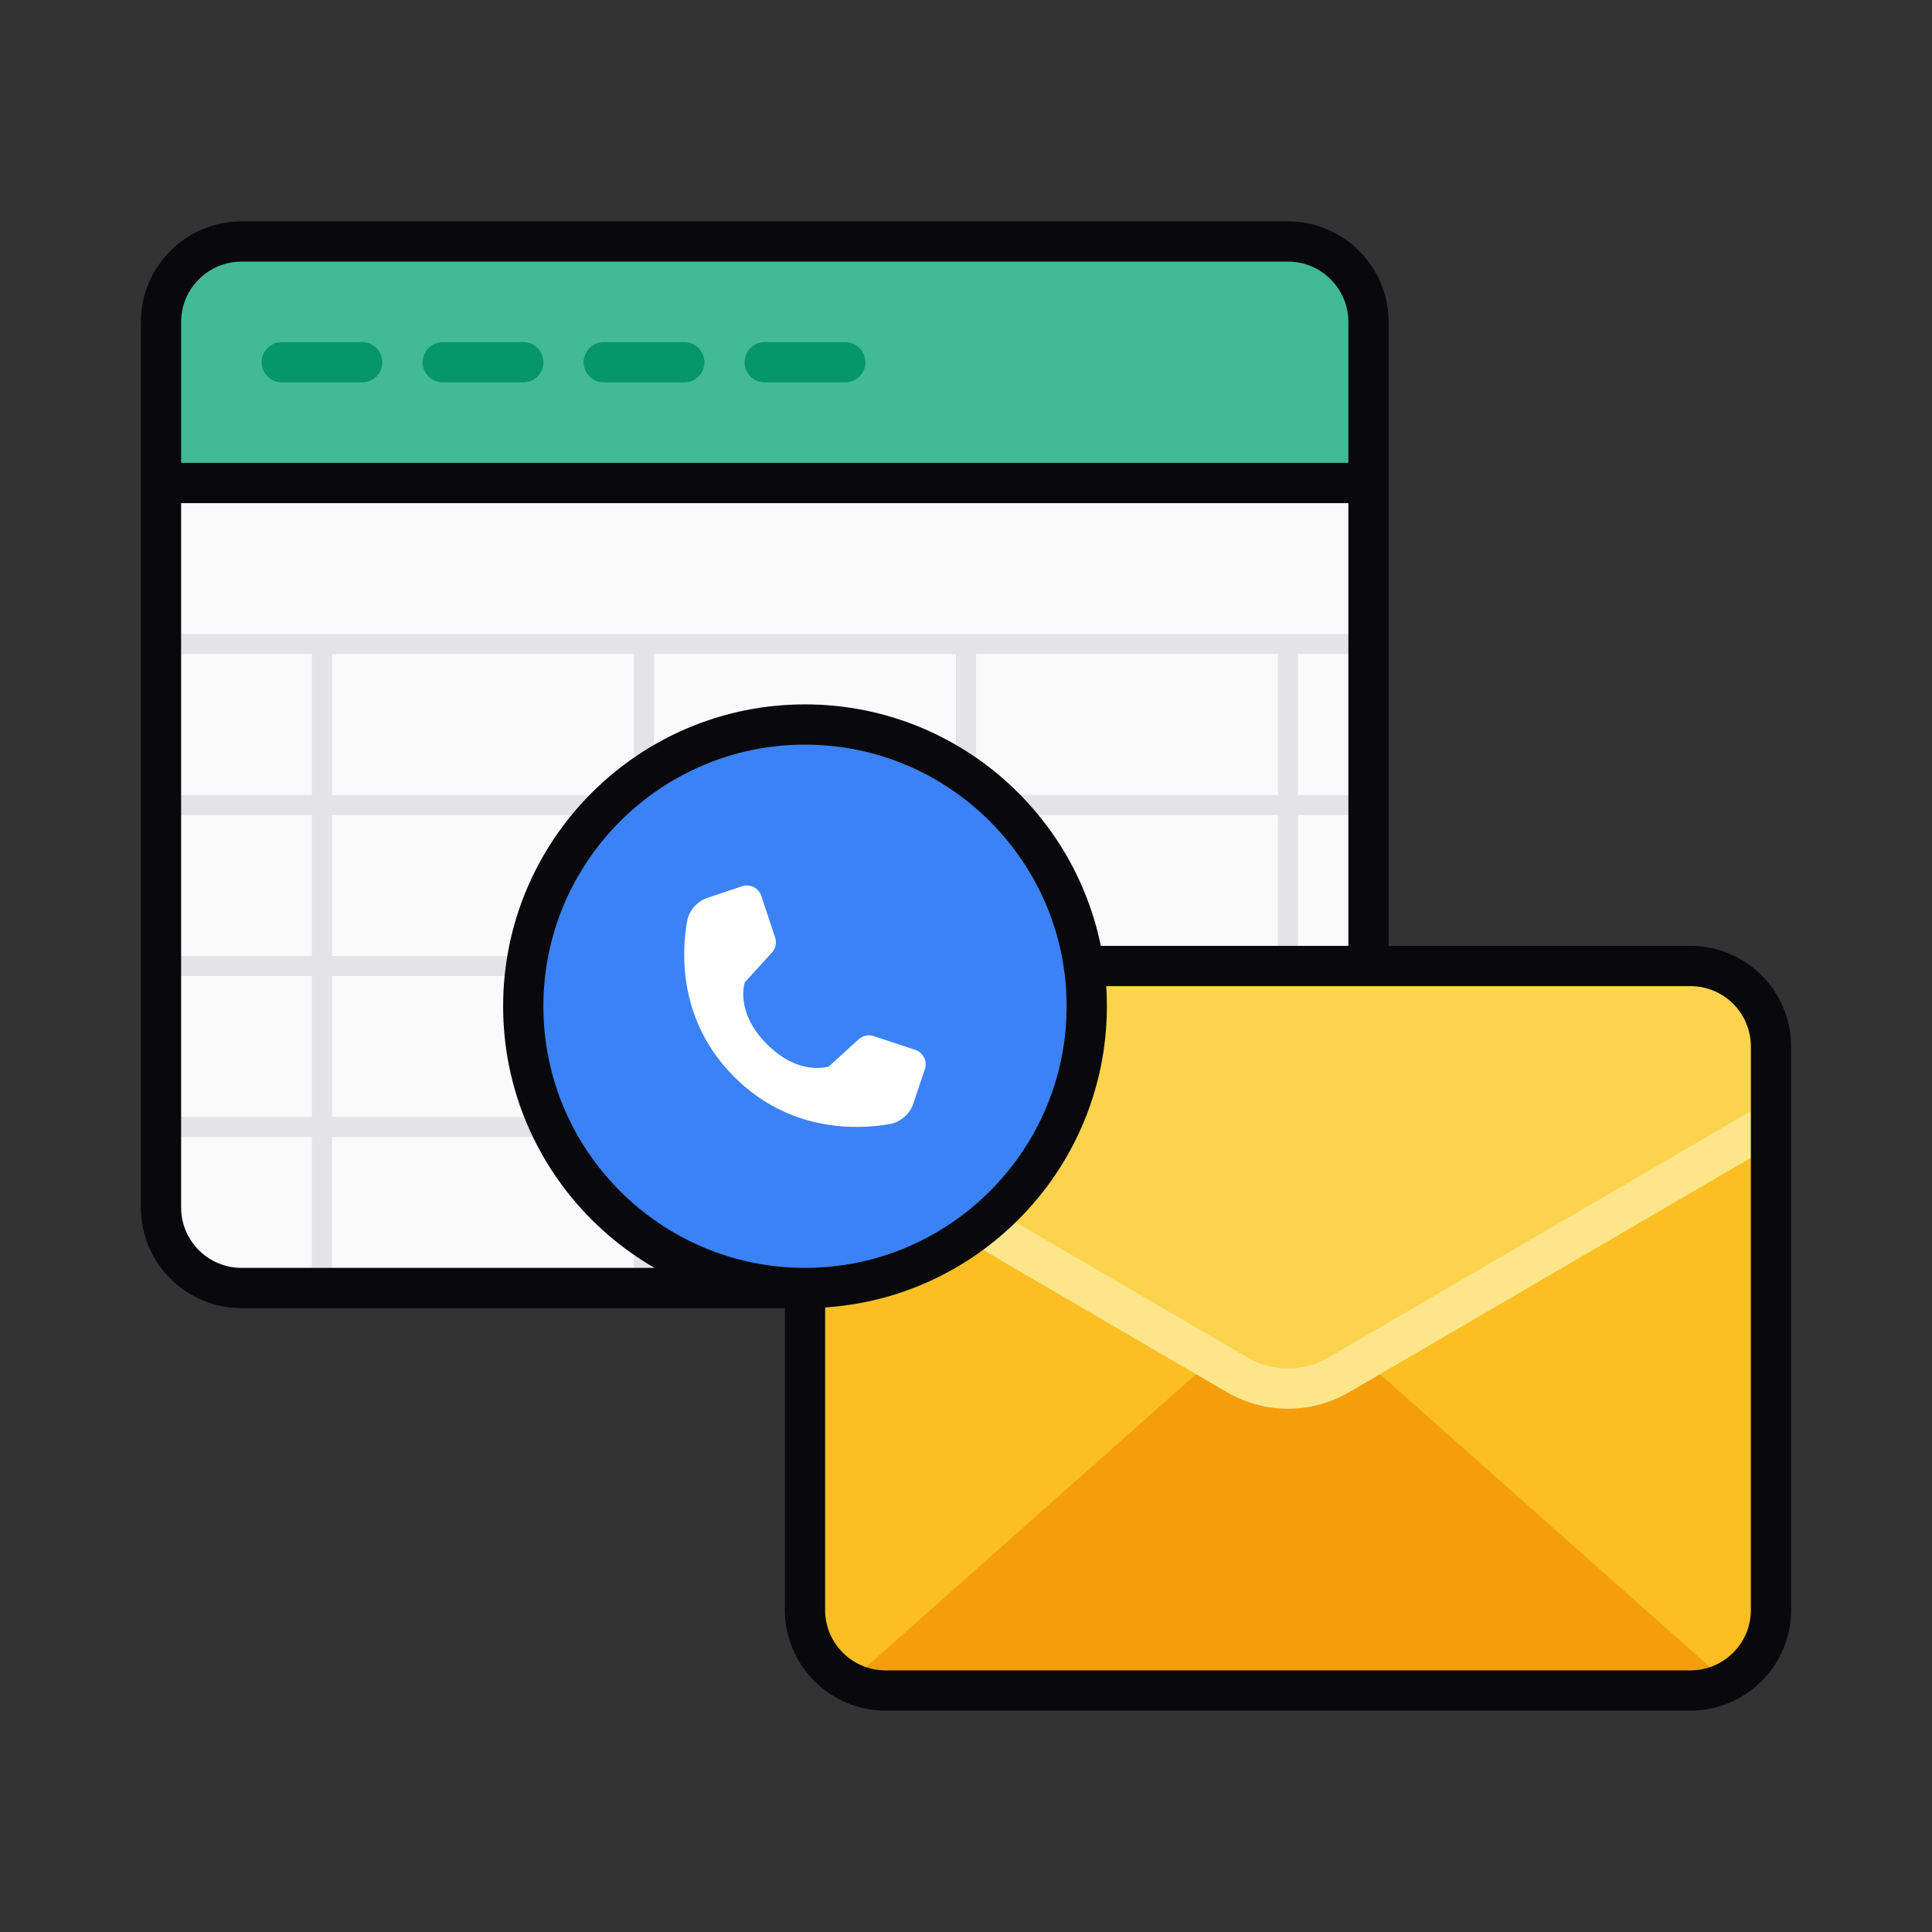 <?xml version="1.0" encoding="UTF-8"?><svg id="a" xmlns="http://www.w3.org/2000/svg" width="48" height="48" viewBox="0 0 48 48"><rect x="0" y="0" width="48" height="48" fill="#333333" stroke="none"/><rect x="4" y="6" width="30" height="26" rx="2" ry="2" fill="#fafafa" stroke-width="0"/><path d="M34,20.25c.138,0,.25-.112.25-.25s-.112-.25-.25-.25h-1.75v-3.5h1.75c.138,0,.25-.112.25-.25s-.112-.25-.25-.25H4c-.138,0-.25.112-.25.25s.112.25.25.25h3.75v3.5h-3.75c-.138,0-.25.112-.25.25s.112.25.25.25h3.75v3.5h-3.75c-.138,0-.25.112-.25.25s.112.25.25.25h3.75v3.5h-3.75c-.138,0-.25.112-.25.25s.112.25.25.25h3.75v3.75c0,.138.112.25.25.25s.25-.112.25-.25v-3.75h7.5v3.75c0,.138.112.25.25.25s.25-.112.25-.25v-3.75h7.5v3.75c0,.138.112.25.25.25s.25-.112.25-.25v-3.75h7.5v3.75c0,.138.112.25.25.25s.25-.112.25-.25v-3.75h1.75c.138,0,.25-.112.25-.25s-.112-.25-.25-.25h-1.75v-3.5h1.75c.138,0,.25-.112.25-.25s-.112-.25-.25-.25h-1.75v-3.5h1.75ZM15.75,27.75h-7.5v-3.5h7.5v3.5ZM15.75,23.75h-7.5v-3.5h7.5v3.5ZM15.75,19.75h-7.5v-3.5h7.5v3.5ZM23.75,27.75h-7.5v-3.5h7.5v3.5ZM23.75,23.75h-7.5v-3.5h7.5v3.5ZM23.75,19.75h-7.5v-3.5h7.5v3.5ZM31.75,27.75h-7.5v-3.5h7.5v3.5ZM31.75,23.75h-7.5v-3.5h7.5v3.5ZM31.75,19.75h-7.5v-3.5h7.5v3.5Z" fill="#e4e4e7" stroke-width="0"/><path d="M32,6H6c-1.105,0-2,.895-2,2v4h30v-4c0-1.105-.895-2-2-2Z" fill="#42ba96" stroke-width="0"/><path d="M9,9.5h-2c-.276,0-.5-.224-.5-.5s.224-.5.5-.5h2c.276,0,.5.224.5.5s-.224.5-.5.5ZM13.5,9c0-.276-.224-.5-.5-.5h-2c-.276,0-.5.224-.5.5s.224.5.5.5h2c.276,0,.5-.224.5-.5ZM17.5,9c0-.276-.224-.5-.5-.5h-2c-.276,0-.5.224-.5.5s.224.5.5.5h2c.276,0,.5-.224.5-.5ZM21.5,9c0-.276-.224-.5-.5-.5h-2c-.276,0-.5.224-.5.5s.224.5.5.5h2c.276,0,.5-.224.5-.5Z" fill="#059669" stroke-width="0"/><path d="M32,5.5H6c-1.378,0-2.5,1.122-2.5,2.5v22c0,1.379,1.122,2.5,2.5,2.5h26c1.378,0,2.5-1.121,2.5-2.5V8c0-1.378-1.122-2.5-2.5-2.5ZM33.5,30c0,.827-.673,1.5-1.5,1.5H6c-.827,0-1.5-.673-1.5-1.5V12.5h29v17.5ZM33.5,11.5H4.5v-3.5c0-.827.673-1.5,1.5-1.5h26c.827,0,1.5.673,1.5,1.5v3.5Z" fill="#09090b" stroke-width="0"/><path d="M20,29v11c0,1.105.895,2,2,2h20c1.105,0,2-.895,2-2v-11h-24Z" fill="#f59e0b" stroke-width="0"/><path d="M44,40v-13h-12l1,6,9.893,8.781c.654-.329,1.107-.999,1.107-1.781Z" fill="#fbbf24" stroke-width="0"/><path d="M20,40v-13h12s-1,6-1,6l-9.893,8.781c-.654-.329-1.107-.999-1.107-1.781Z" fill="#fbbf24" stroke-width="0"/><path d="M44,26c0-1.105-.895-2-2-2h-20c-1.105,0-2,.895-2,2v2.473l10.488,6.119c.467.272.989.407,1.512.407s1.046-.136,1.512-.407l10.488-6.119v-2.473Z" fill="#fde68a" stroke-width="0"/><path d="M42,24h-20c-1.105,0-2,.895-2,2v1.315l10.992,6.412c.623.363,1.393.363,2.015,0l10.992-6.412v-1.315c0-1.105-.895-2-2-2Z" fill="#fcd34d" stroke-width="0"/><path d="M42,42.5h-20c-1.378,0-2.5-1.121-2.5-2.5v-14c0-1.378,1.122-2.5,2.5-2.5h20c1.379,0,2.5,1.122,2.5,2.5v14c0,1.379-1.121,2.5-2.5,2.5ZM22,24.5c-.827,0-1.5.673-1.5,1.5v14c0,.827.673,1.5,1.5,1.5h20c.827,0,1.5-.673,1.5-1.5v-14c0-.827-.673-1.5-1.5-1.5h-20Z" fill="#09090b" stroke-width="0"/><circle cx="20" cy="25" r="7" fill="#3b82f6" stroke-width="0"/><path d="M20,32.5c-4.136,0-7.5-3.364-7.5-7.5s3.364-7.5,7.5-7.5,7.5,3.364,7.5,7.5-3.364,7.5-7.5,7.5ZM20,18.5c-3.584,0-6.5,2.916-6.5,6.5s2.916,6.5,6.5,6.5,6.5-2.916,6.5-6.5-2.916-6.5-6.5-6.5Z" fill="#09090b" stroke-width="0"/><path d="M22.74,26.084l-1.032-.342c-.137-.045-.288-.009-.391.093l-.722.659s-.733.257-1.54-.55c-.807-.807-.55-1.54-.55-1.54l.659-.722c.102-.102.139-.254.093-.391l-.342-1.032c-.066-.2-.282-.307-.482-.24l-.852.286c-.27.091-.466.321-.514.601-.136.796-.204,2.47,1.175,3.849s3.053,1.311,3.849,1.175c.28-.048.51-.244.601-.514l.286-.852c.067-.2-.04-.416-.24-.482Z" fill="#fff" stroke-width="0"/></svg>